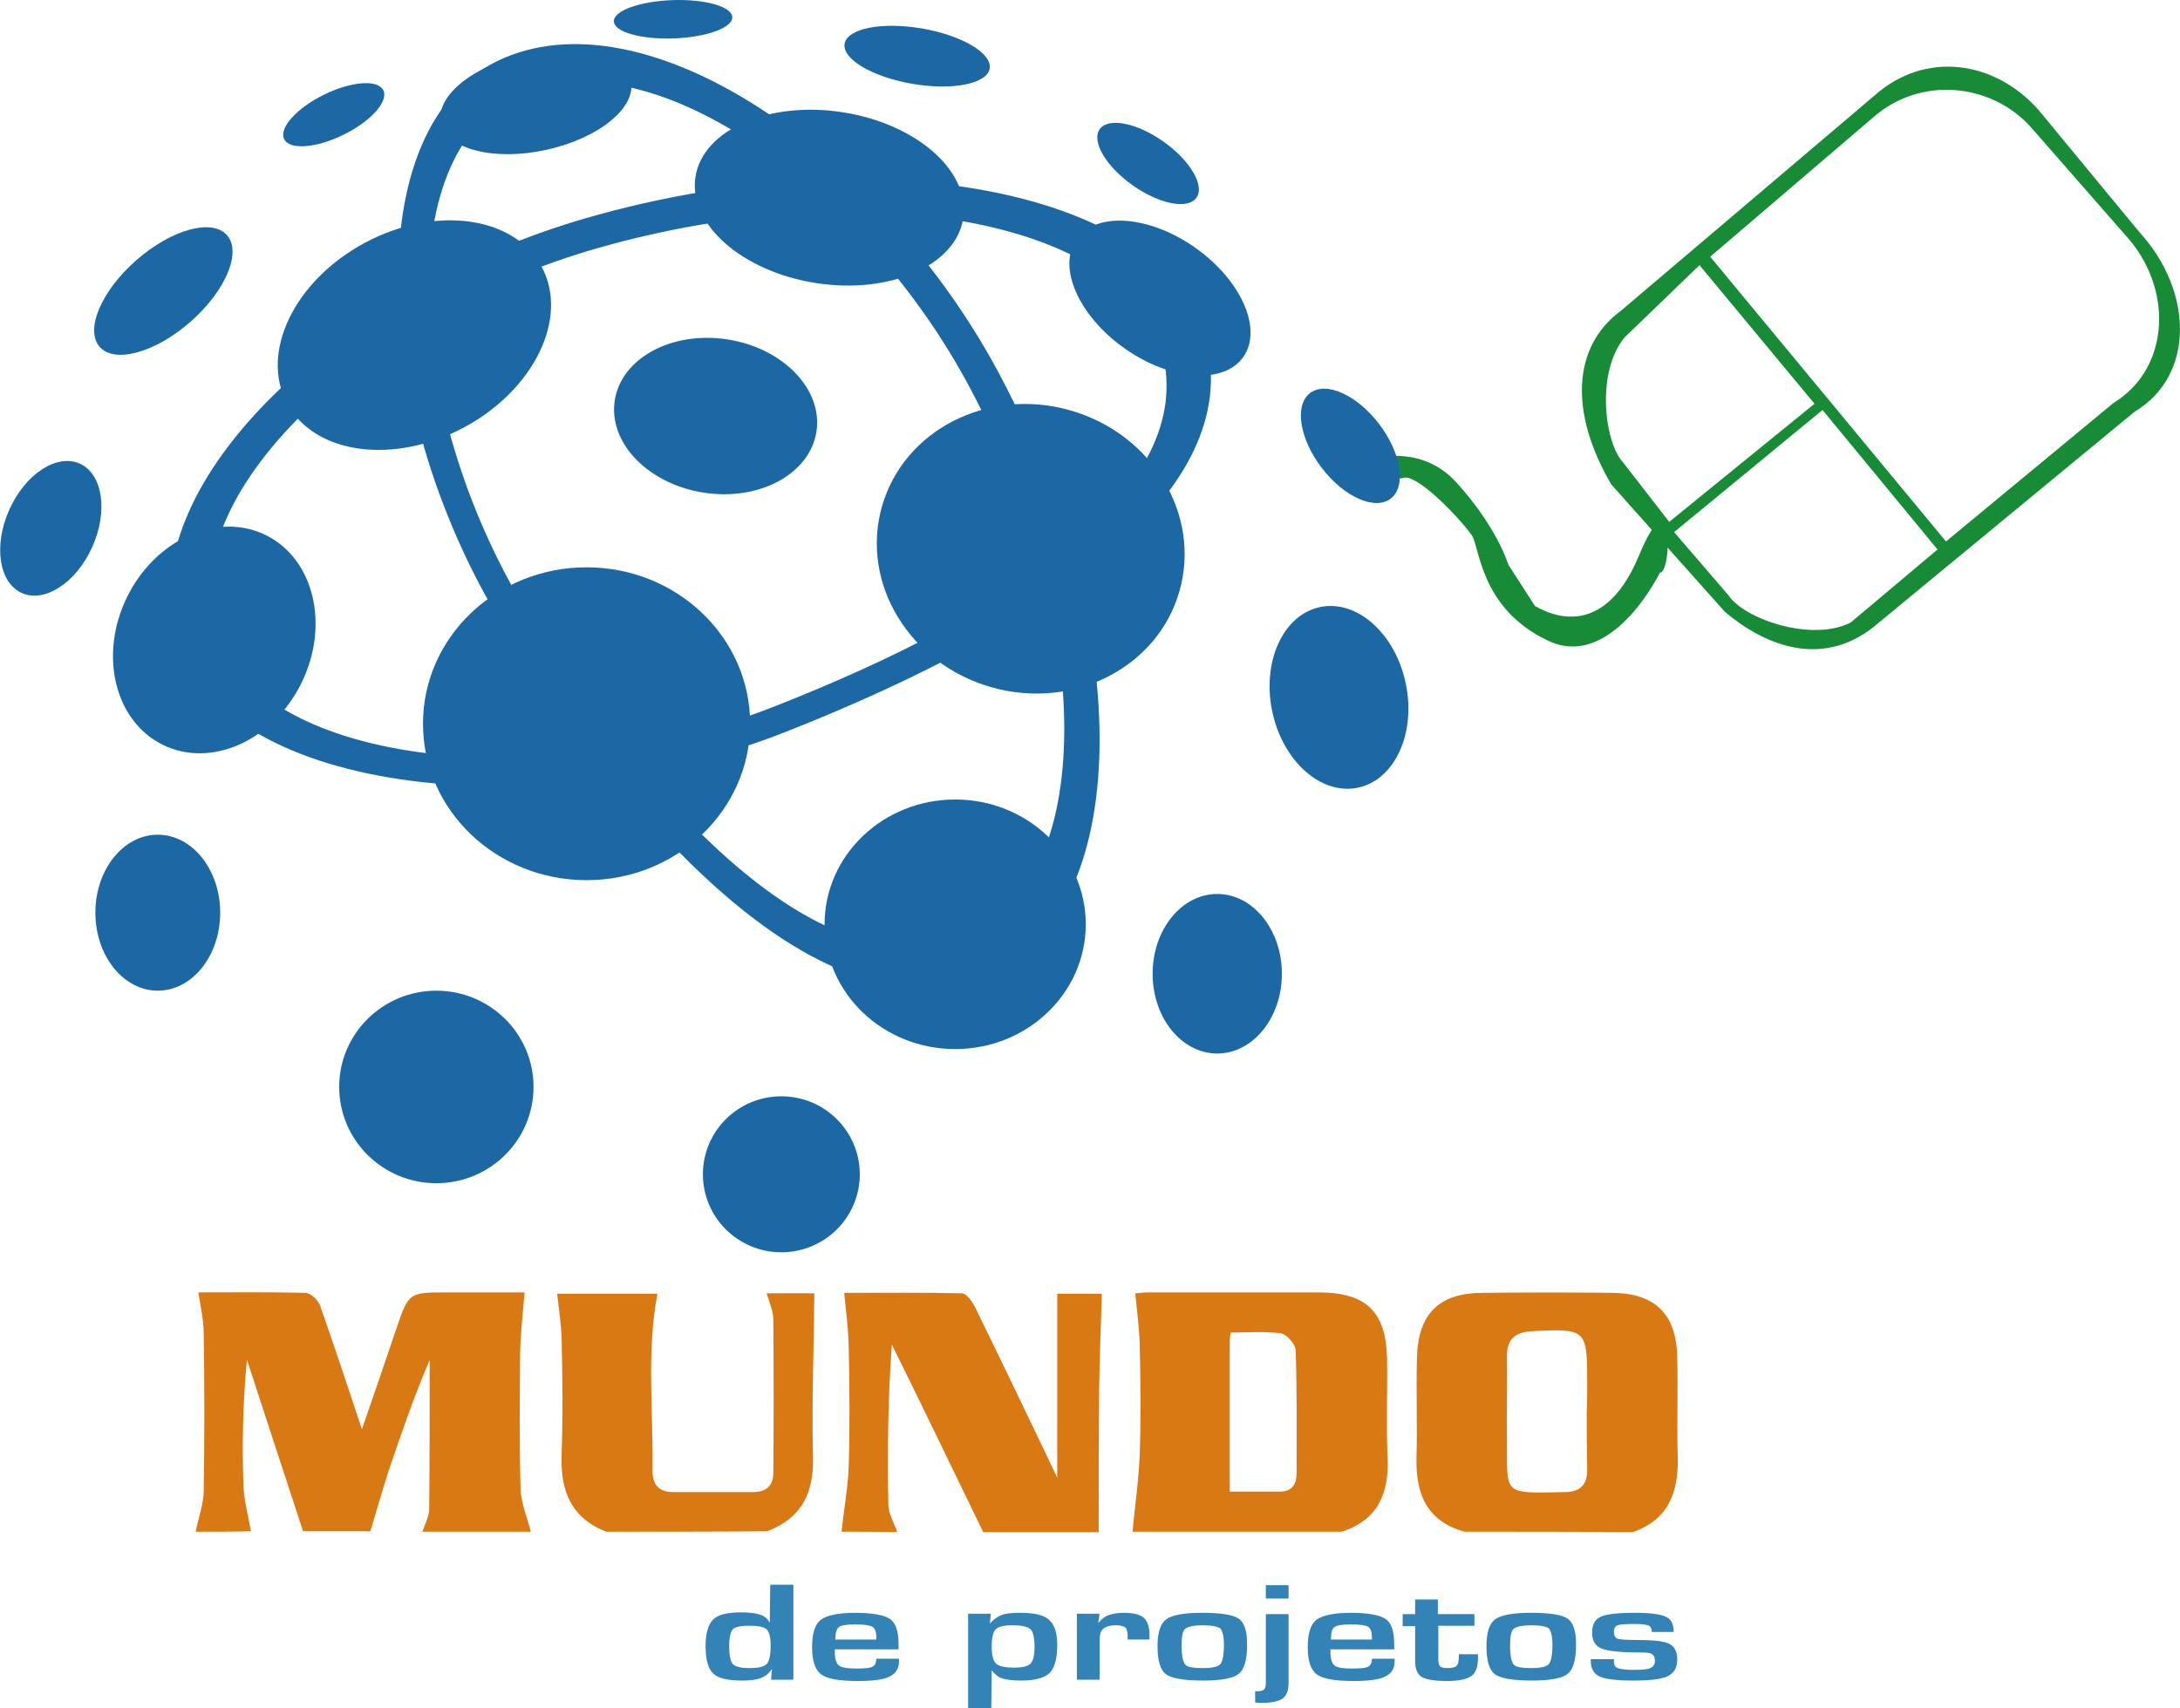 <?xml version="1.0" encoding="utf-8"?>
<!-- Generator: Adobe Illustrator 18.0.0, SVG Export Plug-In . SVG Version: 6.00 Build 0)  -->
<!DOCTYPE svg PUBLIC "-//W3C//DTD SVG 1.1//EN" "http://www.w3.org/Graphics/SVG/1.1/DTD/svg11.dtd">
<svg version="1.1" id="Camada_1" xmlns="http://www.w3.org/2000/svg" xmlns:xlink="http://www.w3.org/1999/xlink" x="0px" y="0px"
	 viewBox="0 0 489.1 383.3" enable-background="new 0 0 489.1 383.3" xml:space="preserve">
<g>
	<path fill="#3483B7" d="M178,355.7v21.2h-5l0.2-2.4c-0.6,0.9-1.4,1.6-2.4,2s-2.4,0.6-4.2,0.6c-3.3,0-5.5-0.5-6.6-1.6
		c-1.1-1-1.7-3.1-1.7-6.1c0-2.9,0.6-4.9,1.7-6c1.1-1.1,3.2-1.6,6.3-1.6c1.8,0,3.3,0.2,4.2,0.5c1,0.3,1.7,0.9,2.2,1.8l0.1-8.5H178z
		 M168,364.8c-1.9,0-3.1,0.3-3.6,0.8c-0.5,0.6-0.8,1.8-0.8,3.7c0,2.1,0.3,3.5,0.8,4.1c0.6,0.6,1.8,0.9,3.8,0.9c2,0,3.2-0.3,3.8-0.9
		c0.6-0.6,0.9-2,0.9-4.2c0-1.8-0.3-3-0.9-3.6C171.3,365,170,364.8,168,364.8z"/>
	<path fill="#3483B7" d="M196.6,372.2h5.1v0.3v0.2c0,1.7-0.7,2.8-2.1,3.5c-1.4,0.7-3.8,1-7.1,1c-4.2,0-7-0.5-8.3-1.5s-2-3-2-6.1
		c0-3,0.6-5,1.9-6.1c1.3-1,3.9-1.6,7.7-1.6c4,0,6.6,0.5,7.9,1.4c1.3,0.9,1.9,2.8,1.9,5.6v1.2h-14.3v0.6c0,1.5,0.3,2.5,0.9,3
		c0.6,0.5,1.9,0.7,3.9,0.7c1.9,0,3.1-0.1,3.6-0.4C196.3,373.8,196.6,373.1,196.6,372.2z M187.4,367.9h9.2v-0.6
		c0-1.2-0.3-1.9-0.9-2.3c-0.6-0.3-1.8-0.5-3.8-0.5c-1.9,0-3.2,0.2-3.7,0.6C187.7,365.5,187.4,366.5,187.4,367.9z"/>
	<path fill="#3483B7" d="M217.2,362.1h5.1l-0.2,2.2c0.8-0.9,1.6-1.5,2.6-1.9s2.4-0.5,4.3-0.5c3.1,0,5.2,0.5,6.4,1.6s1.8,2.9,1.8,5.6
		c0,3.1-0.6,5.2-1.7,6.3c-1.1,1.1-3.3,1.7-6.4,1.7c-1.9,0-3.4-0.2-4.3-0.5c-0.9-0.3-1.7-1-2.3-1.8l-0.1,8.5h-5.2V362.1z
		 M227.1,364.7c-1.9,0-3.1,0.3-3.7,0.9c-0.6,0.6-0.9,1.9-0.9,3.8c0,2,0.3,3.3,1,3.9c0.6,0.6,2,0.9,4.1,0.9c1.8,0,3-0.3,3.6-0.9
		c0.6-0.6,0.9-1.8,0.9-3.7c0-2.1-0.3-3.5-0.9-4C230.6,365,229.2,364.7,227.1,364.7z"/>
	<path fill="#3483B7" d="M241.6,362.1h5.1l-0.3,2.1c0.7-0.9,1.5-1.5,2.4-1.8c0.8-0.3,2-0.5,3.5-0.5c2,0,3.5,0.4,4.3,1.1
		c0.8,0.7,1.3,2,1.3,3.8v1.1H253l0-0.8c0-0.9-0.2-1.6-0.5-1.9c-0.4-0.3-1.1-0.5-2.1-0.5c-1.4,0-2.3,0.3-2.9,0.8
		c-0.6,0.5-0.8,1.4-0.8,2.7v8.7h-5.1V362.1z"/>
	<path fill="#3483B7" d="M269.6,361.9c4.2,0,7,0.4,8.3,1.3c1.3,0.9,1.9,2.8,1.9,5.8c0,3.4-0.6,5.6-1.9,6.6c-1.2,1-3.9,1.5-8,1.5
		c-4.3,0-7-0.5-8.3-1.4c-1.3-1-1.9-3.1-1.9-6.3c0-3,0.6-5,1.9-6C262.9,362.4,265.6,361.9,269.6,361.9z M269.9,364.7
		c-2.1,0-3.4,0.3-4,0.8c-0.6,0.5-0.8,1.8-0.8,3.8c0,2.2,0.3,3.6,0.8,4.2c0.5,0.6,1.9,0.8,4,0.8c2.1,0,3.4-0.3,3.9-0.9s0.8-2,0.8-4.3
		c0-1.9-0.3-3.1-0.8-3.7C273.2,365,271.9,364.7,269.9,364.7z"/>
	<path fill="#3483B7" d="M289.1,362.1v15.5c0,1.7-0.4,2.8-1.3,3.5c-0.8,0.6-2.3,1-4.5,1c-0.5,0-1.1,0-1.7-0.1v-2.5h0.5
		c0.7,0,1.2-0.1,1.5-0.4c0.3-0.3,0.4-0.8,0.4-1.7v-15.2H289.1z M289.1,355.7v3H284v-3H289.1z"/>
	<path fill="#3483B7" d="M307.8,372.2h5.1v0.3v0.2c0,1.7-0.7,2.8-2.1,3.5s-3.8,1-7.1,1c-4.2,0-7-0.5-8.3-1.5c-1.3-1-2-3-2-6.1
		c0-3,0.6-5,1.9-6.1c1.3-1,3.9-1.6,7.7-1.6c4,0,6.6,0.5,7.9,1.4c1.3,0.9,1.9,2.8,1.9,5.6v1.2h-14.3v0.6c0,1.5,0.3,2.5,0.9,3
		c0.6,0.5,1.9,0.7,3.9,0.7c1.9,0,3.1-0.1,3.6-0.4C307.5,373.8,307.8,373.1,307.8,372.2z M298.6,367.9h9.2v-0.6
		c0-1.2-0.3-1.9-0.9-2.3c-0.6-0.3-1.8-0.5-3.8-0.5c-1.9,0-3.2,0.2-3.7,0.6C298.8,365.5,298.6,366.5,298.6,367.9z"/>
	<path fill="#3483B7" d="M330.8,362.1v2.7h-8.1v7.4c0,0.9,0.1,1.4,0.4,1.7c0.3,0.3,0.8,0.4,1.7,0.4c1,0,1.7-0.2,2-0.5
		c0.3-0.3,0.5-1,0.5-2v-0.6h4.3v0.9c0,1.9-0.5,3.3-1.5,4c-1,0.7-2.8,1.1-5.4,1.1c-2.8,0-4.7-0.3-5.7-0.9c-1-0.6-1.5-1.8-1.5-3.5
		v-7.9h-2.8v-2.7h2.8v-3.3h5.1v3.3H330.8z"/>
	<path fill="#3483B7" d="M343.4,361.9c4.2,0,7,0.4,8.3,1.3c1.3,0.9,1.9,2.8,1.9,5.8c0,3.4-0.6,5.6-1.9,6.6c-1.2,1-3.9,1.5-8,1.5
		c-4.3,0-7-0.5-8.3-1.4c-1.3-1-1.9-3.1-1.9-6.3c0-3,0.6-5,1.9-6C336.7,362.4,339.4,361.9,343.4,361.9z M343.6,364.7
		c-2.1,0-3.4,0.3-4,0.8c-0.6,0.5-0.8,1.8-0.8,3.8c0,2.2,0.3,3.6,0.8,4.2c0.5,0.6,1.9,0.8,4,0.8c2.1,0,3.4-0.3,3.9-0.9s0.8-2,0.8-4.3
		c0-1.9-0.3-3.1-0.8-3.7C347,365,345.7,364.7,343.6,364.7z"/>
	<path fill="#3483B7" d="M375.5,366.2h-4.9l0-0.3c-0.1-0.7-0.4-1.1-0.9-1.2c-0.5-0.2-1.6-0.3-3.3-0.3c-1.8,0-3,0.1-3.5,0.3
		c-0.5,0.2-0.8,0.7-0.8,1.5c0,0.8,0.3,1.3,0.8,1.5s2.1,0.3,4.7,0.3c3.6,0,5.9,0.3,7,0.9s1.7,1.7,1.7,3.5c0,1.8-0.7,3-2.1,3.7
		c-1.4,0.7-4,1-7.8,1c-3.7,0-6.2-0.3-7.5-0.9c-1.3-0.6-2-1.8-2-3.5v-0.4h5.2v0.5c0,0.8,0.3,1.3,0.8,1.5c0.6,0.2,1.8,0.4,3.6,0.4
		c1.9,0,3.1-0.1,3.8-0.4c0.6-0.3,1-0.8,1-1.6c0-0.7-0.2-1.2-0.6-1.5c-0.4-0.3-1.2-0.4-2.4-0.4c-4.6,0-7.6-0.3-9-0.9
		c-1.4-0.6-2.1-1.7-2.1-3.5c0-1.8,0.6-3,1.9-3.6s3.8-0.9,7.6-0.9c3.5,0,5.9,0.3,7.1,0.9S375.5,364.5,375.5,366.2z"/>
</g>
<path fill="#1B68A4" d="M224.3,84.1C198.7,35.8,146.7-1.3,113.1,13c-34.2,14.5-29.9,83,2.7,132c34.7,52.1,73.5,87.4,106.1,73.6
	C254,205,255.1,142.2,224.3,84.1z M217.1,209.9c-29.1,12.2-64.4-20.5-96.2-68.4C91.1,96.4,86.4,33.8,117,21
	C147,8.4,194.2,42.8,217.7,87.2C246,140.6,245.8,197.9,217.1,209.9z"/>
<path fill="#1B68A4" d="M132,48.8c-54.4,15.5-101.7,58.4-92.8,93.4c9,35.6,80.7,44.2,136.9,22.1c59.9-23.6,103.1-54.2,94.5-88
	C262.1,43,197.4,30.1,132,48.8z M260.8,79.2c7.6,30.2-32.4,57.9-87.5,79.5c-51.8,20.2-117.3,13-125.3-18.7c-7.8-31.2,36-70,86-84.3
	C194.2,38.5,253.4,49.5,260.8,79.2z"/>
<path fill="#178B36" d="M303.9,104.1c0,0,13.5-6.1,22.8,4.1s11.7,18.5,11.7,18.5l6,9.3c1.3,0.6,14.7,9.4,23.3-11.3
	c7.9-19.1,7.4,4.1,4.7,3.8c0.7-1.4-10.3,22.2-25,15.3c-15.4-7.2-15.4-21.2-17.2-23.7c-3.3-4.6-12.8-14.2-15.5-12.8l-10,0.8
	L303.9,104.1z"/>
<ellipse fill="#1B68A4" cx="131.6" cy="162.4" rx="36.7" ry="35.1"/>
<ellipse fill="#1B68A4" cx="214.3" cy="207.4" rx="29.3" ry="28"/>
<ellipse transform="matrix(0.962 0.273 -0.273 0.962 42.347 -58.429)" fill="#1B68A4" cx="231.3" cy="123.1" rx="34.7" ry="32.3"/>
<ellipse fill="#1B68A4" cx="273.1" cy="218.5" rx="14.5" ry="17.9"/>
<ellipse transform="matrix(0.979 -0.205 0.205 0.979 -25.683 64.733)" fill="#1B68A4" cx="300.3" cy="156.6" rx="15.3" ry="20.7"/>
<ellipse transform="matrix(0.795 -0.607 0.607 0.795 1.459 204.407)" fill="#1B68A4" cx="302.9" cy="100" rx="8.1" ry="14.9"/>
<ellipse transform="matrix(0.578 -0.816 0.816 0.578 55.201 240.624)" fill="#1B68A4" cx="260.3" cy="66.9" rx="13.8" ry="22.9"/>
<ellipse transform="matrix(0.578 -0.816 0.816 0.578 78.74 225.669)" fill="#1B68A4" cx="257.6" cy="36.7" rx="6" ry="13.3"/>
<ellipse transform="matrix(0.153 -0.988 0.988 0.153 43.812 237.654)" fill="#1B68A4" cx="160.5" cy="93.3" rx="17.4" ry="22.9"/>
<ellipse transform="matrix(-0.472 -0.882 0.882 -0.472 70.496 192.631)" fill="#1B68A4" cx="92.9" cy="75.2" rx="23.5" ry="32.4"/>
<ellipse transform="matrix(-0.215 -0.977 0.977 -0.215 123.704 145.231)" fill="#1B68A4" cx="120.2" cy="22.9" rx="11" ry="21.8"/>
<ellipse transform="matrix(0.153 -0.988 0.988 0.153 113.841 221.341)" fill="#1B68A4" cx="186" cy="44.3" rx="19.4" ry="30.4"/>
<ellipse transform="matrix(0.169 -0.986 0.986 0.169 158.48 213.274)" fill="#1B68A4" cx="205.7" cy="12.7" rx="6.3" ry="16.5"/>
<ellipse transform="matrix(-3.571995e-002 -0.999 0.999 -3.571995e-002 152.104 155.327)" fill="#1B68A4" cx="151" cy="4.3" rx="4.3" ry="13.3"/>
<ellipse transform="matrix(-0.442 -0.897 0.897 -0.442 84.975 104.375)" fill="#1B68A4" cx="75" cy="25.7" rx="5" ry="12.4"/>
<ellipse transform="matrix(-0.659 -0.752 0.752 -0.659 11.656 136.001)" fill="#1B68A4" cx="36.7" cy="65.4" rx="9.2" ry="19"/>
<ellipse transform="matrix(-0.913 -0.409 0.409 -0.913 -26.743 231.584)" fill="#1B68A4" cx="11.4" cy="118.7" rx="10.2" ry="15.9"/>
<ellipse transform="matrix(-0.899 -0.439 0.439 -0.899 28.279 293.813)" fill="#1B68A4" cx="48.1" cy="143.6" rx="21.8" ry="26.2"/>
<ellipse fill="#1B68A4" cx="97.9" cy="243.9" rx="21.8" ry="21.6"/>
<ellipse fill="#1B68A4" cx="35.4" cy="204.8" rx="14" ry="17.5"/>
<ellipse fill="#1B68A4" cx="175.3" cy="263.5" rx="17.6" ry="17.5"/>
<path fill="#178B36" d="M480,52.1l-22.7-27.5c-9.8-11-25.3-13.3-36.7-3.2l-56.9,48.3c-11,8.1-11.6,22.9-2.2,39l25.5,28.6
	c11.6,9.7,24,11.5,34.3,2.6l57.6-47.5C492.5,84.3,492.1,65.3,480,52.1z M364.1,103.7c-4.1-4.4-6.1-20.2,0.4-28l16.8-16.2l25.8,31.1
	l-32.6,26.5L364.1,103.7z M415.2,139.7c-9,4.5-24-1-27.3-6l-12.3-14.3l33.3-27.4l25.8,31.3L415.2,139.7z M474.2,90.4l-37.6,31.1
	l-52.9-63.9l36.5-31.2c10.7-9.5,26.7-7.7,35.5,2.2l21,24C487.7,64.4,487,82.6,474.2,90.4z"/>
<g>
	<path fill="#D87914" d="M43.9,343.7c0.6-3.1,1.8-6.2,1.8-9.3c0.2-11.7,0.2-23.5,0-35.2c0-3-0.7-6-1.2-9.2c7.8,0,15.9-0.1,24,0.1
		c1.2,0,3,1.7,3.4,3.1c3.1,8.8,6,17.6,9.3,27.5c2.8-8.1,5.3-15.3,7.7-22.5c2.8-8.2,2.8-8.2,11.5-8.2c6,0,11.9,0,17.3,0
		c-0.4,4.7-0.9,9.1-1,13.5c-0.1,10.2-0.2,20.4,0.1,30.6c0.1,3.2,1.5,6.4,2.3,9.6c-8.1,0-16.2,0-24.3,0c0.5-1.7,1.5-3.4,1.5-5.2
		c0.1-11.1,0.1-22.2,0.1-33.3c-3.5,8.1-6.3,16.3-9.1,24.5c-1.5,4.6-2.8,9.3-4.2,13.9c-5,0-10,0-15.1,0c-4.2-12.8-8.4-25.6-12.6-38.5
		c-0.9,9.4-1.1,18.7-0.8,27.9c0.1,3.5,1.1,7.1,1.7,10.6C52.3,343.7,48.1,343.7,43.9,343.7z"/>
	<path fill="#D87914" d="M254.1,343.7c0.5-5.8,1.4-11.5,1.6-17.3c0.3-8.2,0.2-16.5,0-24.7c-0.1-3.7-0.6-7.4-1-11.5
		c0.7,0,1.8-0.2,3-0.2c12.7,0,25.3,0,38,0c10.9,0,15.3,4.3,15.5,15.1c0.1,7.3-0.2,14.5,0.1,21.8c0.4,8.1-2.1,14.2-10.3,16.8
		C285.3,343.7,269.7,343.7,254.1,343.7z M275.9,334.7c4.1,0,7.7,0,11.3,0c2.6,0,3.7-1.6,3.7-4.1c0-9.2,0.1-18.4-0.2-27.6
		c0-1.3-2-3.6-3.3-3.8c-3.6-0.5-7.4-0.2-11.3-0.2c-0.1,0.9-0.2,1.5-0.2,2.2C275.9,312.3,275.9,323.3,275.9,334.7z"/>
	<path fill="#D87914" d="M328.6,343.7c-8.4-2.3-11-8.4-10.8-16.5c0.2-7.5-0.1-15.1,0.1-22.6c0.3-9.9,5-14.5,14.9-14.5
		c9.6-0.1,19.2-0.1,28.9,0c9.6,0.1,14.4,4.7,14.6,14.4c0.2,7.3-0.1,14.5,0.1,21.8c0.3,8-1.7,14.6-10.1,17.5
		C353.7,343.7,341.1,343.7,328.6,343.7z M356,316.9C356,316.9,356.1,316.9,356,316.9c0.1-2.2,0.1-4.5,0.1-6.7
		c0-11.9-0.2-12.1-12.2-11.5c-3.9,0.2-5.9,1.7-5.8,5.8c0.1,6.1-0.1,12.3,0,18.4c0.1,12.7-1.3,12.2,13.3,11.9c3.4-0.1,4.7-1.9,4.7-5
		C356,325.5,356,321.2,356,316.9z"/>
	<path fill="#D87914" d="M188.8,343.7c0.5-4.8,1.4-9.6,1.6-14.4c0.3-9.2,0.2-18.4,0-27.6c-0.1-3.7-0.6-7.4-1-11.6
		c8.5,0,17.5-0.1,26.4,0.1c1,0,2.3,1.8,2.9,3c5.7,11.6,11.3,23.3,16.9,35c0.5,1,0.9,2,1.6,3.4c0-14.1,0-27.7,0-41.3c3.1,0,7,0,10,0
		c-0.2,7.2-0.5,14.2-0.6,21.3c-0.1,10.7-0.1,21.5-0.1,32.2c-8.6,0-17.3,0-25.9,0c-6.8-14-13.6-28.1-20.5-42.1
		c-0.9,12.2-1,24-0.8,35.8c0,2.1,1.3,4.2,2,6.3C197.1,343.7,192.9,343.7,188.8,343.7z"/>
	<path fill="#D87914" d="M136,343.7c-7.9-3.1-10.3-9.2-10-17.3c0.3-8.7,0.2-17.3,0-26c-0.1-3.3-0.6-6.6-1-10.1c7.3,0,14.9,0,22.5,0
		c-2.5,13.1-0.9,26.5-1.1,39.8c0,3,1.4,4.7,4.6,4.7c6,0,12,0,18,0c2.9,0,4.5-1.4,4.5-4.3c0.1-11.5,0.1-22.9,0-34.4
		c0-1.9-0.9-3.8-1.5-5.9c3.9,0,7.7,0,10.7,0c-0.1,12.2-0.6,24.5-0.3,36.8c0.2,8.1-2.6,13.7-10.3,16.6C160,343.7,148,343.7,136,343.7
		z"/>
</g>
</svg>
